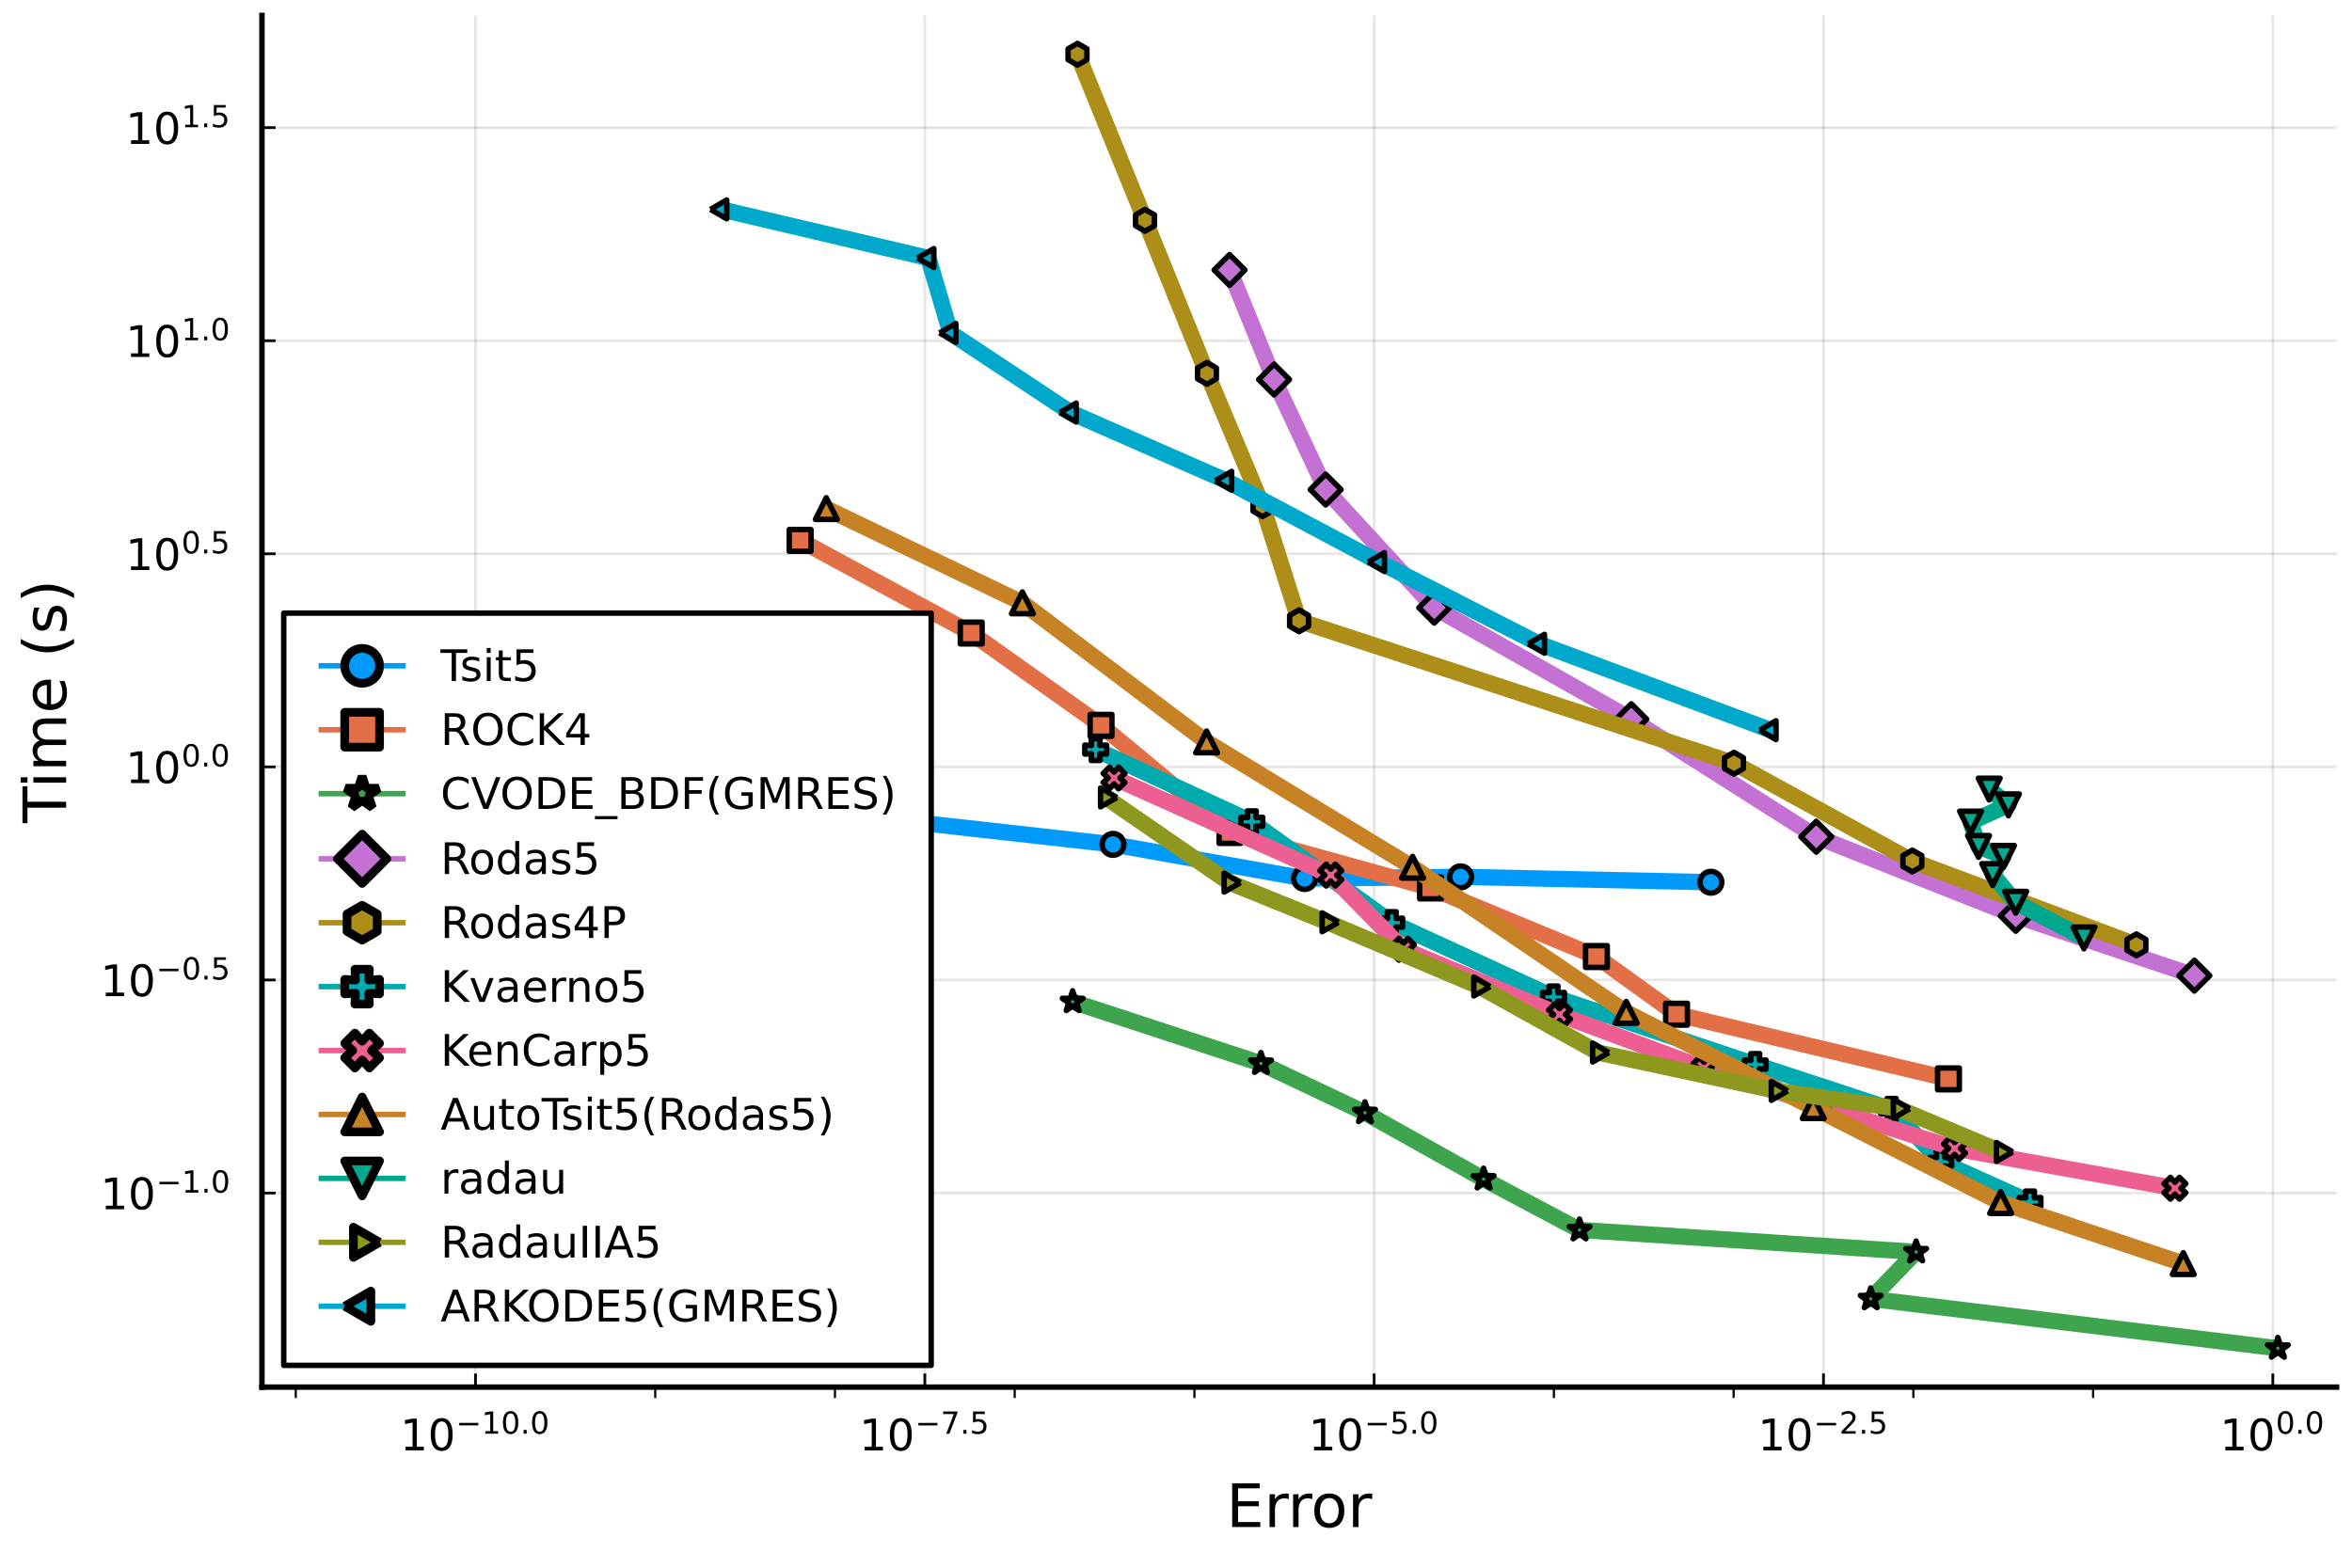 <?xml version="1.0" encoding="utf-8" standalone="no"?>
<!DOCTYPE svg PUBLIC "-//W3C//DTD SVG 1.1//EN"
  "http://www.w3.org/Graphics/SVG/1.1/DTD/svg11.dtd">
<!-- Created with matplotlib (https://matplotlib.org/) -->
<svg height="288pt" version="1.1" viewBox="0 0 432 288" width="432pt" xmlns="http://www.w3.org/2000/svg" xmlns:xlink="http://www.w3.org/1999/xlink">
 <defs>
  <style type="text/css">*{stroke-linecap:butt;stroke-linejoin:round;}</style>
 </defs>
 <g id="figure_1">
  <g id="patch_1">
   <path d="M 0 288 
L 432 288 
L 432 0 
L 0 0 
z
" style="fill:#ffffff;"/>
  </g>
  <g id="axes_1">
   <g id="patch_2">
    <path d="M 48.115 254.829 
L 429.165 254.829 
L 429.165 2.835 
L 48.115 2.835 
z
" style="fill:#ffffff;"/>
   </g>
   <g id="matplotlib.axis_1">
    <g id="xtick_1">
     <g id="line2d_1">
      <path clip-path="url(#p48d49094f4)" d="M 87.336 254.829 
L 87.336 2.835 
" style="fill:none;stroke:#000000;stroke-linecap:square;stroke-opacity:0.1;stroke-width:0.5;"/>
     </g>
     <g id="line2d_2">
      <defs>
       <path d="M 0 0 
L 0 -2.5 
" id="meeebcb2906" style="stroke:#000000;stroke-width:0.5;"/>
      </defs>
      <g>
       <use style="stroke:#000000;stroke-width:0.5;" x="87.336" xlink:href="#meeebcb2906" y="254.829"/>
      </g>
     </g>
     <g id="text_1">
      <!-- $\mathregular{10^{-10.0}}$ -->
      <g transform="translate(73.496 266.508)scale(0.08 -0.08)">
       <defs>
        <path d="M 12.406 8.297 
L 28.516 8.297 
L 28.516 63.922 
L 10.984 60.406 
L 10.984 69.391 
L 28.422 72.906 
L 38.281 72.906 
L 38.281 8.297 
L 54.391 8.297 
L 54.391 0 
L 12.406 0 
z
" id="DejaVuSans-49"/>
        <path d="M 31.781 66.406 
Q 24.172 66.406 20.328 58.906 
Q 16.5 51.422 16.5 36.375 
Q 16.5 21.391 20.328 13.891 
Q 24.172 6.391 31.781 6.391 
Q 39.453 6.391 43.281 13.891 
Q 47.125 21.391 47.125 36.375 
Q 47.125 51.422 43.281 58.906 
Q 39.453 66.406 31.781 66.406 
z
M 31.781 74.219 
Q 44.047 74.219 50.516 64.516 
Q 56.984 54.828 56.984 36.375 
Q 56.984 17.969 50.516 8.266 
Q 44.047 -1.422 31.781 -1.422 
Q 19.531 -1.422 13.062 8.266 
Q 6.594 17.969 6.594 36.375 
Q 6.594 54.828 13.062 64.516 
Q 19.531 74.219 31.781 74.219 
z
" id="DejaVuSans-48"/>
        <path d="M 10.594 35.5 
L 73.188 35.5 
L 73.188 27.203 
L 10.594 27.203 
z
" id="DejaVuSans-8722"/>
        <path d="M 10.688 12.406 
L 21 12.406 
L 21 0 
L 10.688 0 
z
" id="DejaVuSans-46"/>
       </defs>
       <use transform="translate(0 0.766)" xlink:href="#DejaVuSans-49"/>
       <use transform="translate(63.623 0.766)" xlink:href="#DejaVuSans-48"/>
       <use transform="translate(128.203 39.047)scale(0.7)" xlink:href="#DejaVuSans-8722"/>
       <use transform="translate(186.855 39.047)scale(0.7)" xlink:href="#DejaVuSans-49"/>
       <use transform="translate(231.392 39.047)scale(0.7)" xlink:href="#DejaVuSans-48"/>
       <use transform="translate(275.928 39.047)scale(0.7)" xlink:href="#DejaVuSans-46"/>
       <use transform="translate(298.179 39.047)scale(0.7)" xlink:href="#DejaVuSans-48"/>
      </g>
     </g>
    </g>
    <g id="xtick_2">
     <g id="line2d_3">
      <path clip-path="url(#p48d49094f4)" d="M 169.866 254.829 
L 169.866 2.835 
" style="fill:none;stroke:#000000;stroke-linecap:square;stroke-opacity:0.1;stroke-width:0.5;"/>
     </g>
     <g id="line2d_4">
      <g>
       <use style="stroke:#000000;stroke-width:0.5;" x="169.866" xlink:href="#meeebcb2906" y="254.829"/>
      </g>
     </g>
     <g id="text_2">
      <!-- $\mathregular{10^{-7.5}}$ -->
      <g transform="translate(157.826 266.508)scale(0.08 -0.08)">
       <defs>
        <path d="M 8.203 72.906 
L 55.078 72.906 
L 55.078 68.703 
L 28.609 0 
L 18.312 0 
L 43.219 64.594 
L 8.203 64.594 
z
" id="DejaVuSans-55"/>
        <path d="M 10.797 72.906 
L 49.516 72.906 
L 49.516 64.594 
L 19.828 64.594 
L 19.828 46.734 
Q 21.969 47.469 24.109 47.828 
Q 26.266 48.188 28.422 48.188 
Q 40.625 48.188 47.75 41.5 
Q 54.891 34.812 54.891 23.391 
Q 54.891 11.625 47.562 5.094 
Q 40.234 -1.422 26.906 -1.422 
Q 22.312 -1.422 17.547 -0.641 
Q 12.797 0.141 7.719 1.703 
L 7.719 11.625 
Q 12.109 9.234 16.797 8.062 
Q 21.484 6.891 26.703 6.891 
Q 35.156 6.891 40.078 11.328 
Q 45.016 15.766 45.016 23.391 
Q 45.016 31 40.078 35.438 
Q 35.156 39.891 26.703 39.891 
Q 22.75 39.891 18.812 39.016 
Q 14.891 38.141 10.797 36.281 
z
" id="DejaVuSans-53"/>
       </defs>
       <use transform="translate(0 0.684)" xlink:href="#DejaVuSans-49"/>
       <use transform="translate(63.623 0.684)" xlink:href="#DejaVuSans-48"/>
       <use transform="translate(128.203 38.966)scale(0.7)" xlink:href="#DejaVuSans-8722"/>
       <use transform="translate(186.855 38.966)scale(0.7)" xlink:href="#DejaVuSans-55"/>
       <use transform="translate(231.392 38.966)scale(0.7)" xlink:href="#DejaVuSans-46"/>
       <use transform="translate(253.643 38.966)scale(0.7)" xlink:href="#DejaVuSans-53"/>
      </g>
     </g>
    </g>
    <g id="xtick_3">
     <g id="line2d_5">
      <path clip-path="url(#p48d49094f4)" d="M 252.396 254.829 
L 252.396 2.835 
" style="fill:none;stroke:#000000;stroke-linecap:square;stroke-opacity:0.1;stroke-width:0.5;"/>
     </g>
     <g id="line2d_6">
      <g>
       <use style="stroke:#000000;stroke-width:0.5;" x="252.396" xlink:href="#meeebcb2906" y="254.829"/>
      </g>
     </g>
     <g id="text_3">
      <!-- $\mathregular{10^{-5.0}}$ -->
      <g transform="translate(240.356 266.508)scale(0.08 -0.08)">
       <use transform="translate(0 0.766)" xlink:href="#DejaVuSans-49"/>
       <use transform="translate(63.623 0.766)" xlink:href="#DejaVuSans-48"/>
       <use transform="translate(128.203 39.047)scale(0.7)" xlink:href="#DejaVuSans-8722"/>
       <use transform="translate(186.855 39.047)scale(0.7)" xlink:href="#DejaVuSans-53"/>
       <use transform="translate(231.392 39.047)scale(0.7)" xlink:href="#DejaVuSans-46"/>
       <use transform="translate(253.643 39.047)scale(0.7)" xlink:href="#DejaVuSans-48"/>
      </g>
     </g>
    </g>
    <g id="xtick_4">
     <g id="line2d_7">
      <path clip-path="url(#p48d49094f4)" d="M 334.927 254.829 
L 334.927 2.835 
" style="fill:none;stroke:#000000;stroke-linecap:square;stroke-opacity:0.1;stroke-width:0.5;"/>
     </g>
     <g id="line2d_8">
      <g>
       <use style="stroke:#000000;stroke-width:0.5;" x="334.927" xlink:href="#meeebcb2906" y="254.829"/>
      </g>
     </g>
     <g id="text_4">
      <!-- $\mathregular{10^{-2.5}}$ -->
      <g transform="translate(322.887 266.508)scale(0.08 -0.08)">
       <defs>
        <path d="M 19.188 8.297 
L 53.609 8.297 
L 53.609 0 
L 7.328 0 
L 7.328 8.297 
Q 12.938 14.109 22.625 23.891 
Q 32.328 33.688 34.812 36.531 
Q 39.547 41.844 41.422 45.531 
Q 43.312 49.219 43.312 52.781 
Q 43.312 58.594 39.234 62.25 
Q 35.156 65.922 28.609 65.922 
Q 23.969 65.922 18.812 64.312 
Q 13.672 62.703 7.812 59.422 
L 7.812 69.391 
Q 13.766 71.781 18.938 73 
Q 24.125 74.219 28.422 74.219 
Q 39.75 74.219 46.484 68.547 
Q 53.219 62.891 53.219 53.422 
Q 53.219 48.922 51.531 44.891 
Q 49.859 40.875 45.406 35.406 
Q 44.188 33.984 37.641 27.219 
Q 31.109 20.453 19.188 8.297 
z
" id="DejaVuSans-50"/>
       </defs>
       <use transform="translate(0 0.766)" xlink:href="#DejaVuSans-49"/>
       <use transform="translate(63.623 0.766)" xlink:href="#DejaVuSans-48"/>
       <use transform="translate(128.203 39.047)scale(0.7)" xlink:href="#DejaVuSans-8722"/>
       <use transform="translate(186.855 39.047)scale(0.7)" xlink:href="#DejaVuSans-50"/>
       <use transform="translate(231.392 39.047)scale(0.7)" xlink:href="#DejaVuSans-46"/>
       <use transform="translate(253.643 39.047)scale(0.7)" xlink:href="#DejaVuSans-53"/>
      </g>
     </g>
    </g>
    <g id="xtick_5">
     <g id="line2d_9">
      <path clip-path="url(#p48d49094f4)" d="M 417.457 254.829 
L 417.457 2.835 
" style="fill:none;stroke:#000000;stroke-linecap:square;stroke-opacity:0.1;stroke-width:0.5;"/>
     </g>
     <g id="line2d_10">
      <g>
       <use style="stroke:#000000;stroke-width:0.5;" x="417.457" xlink:href="#meeebcb2906" y="254.829"/>
      </g>
     </g>
     <g id="text_5">
      <!-- $\mathregular{10^{0.0}}$ -->
      <g transform="translate(407.737 266.508)scale(0.08 -0.08)">
       <use transform="translate(0 0.766)" xlink:href="#DejaVuSans-49"/>
       <use transform="translate(63.623 0.766)" xlink:href="#DejaVuSans-48"/>
       <use transform="translate(128.203 39.047)scale(0.7)" xlink:href="#DejaVuSans-48"/>
       <use transform="translate(172.739 39.047)scale(0.7)" xlink:href="#DejaVuSans-46"/>
       <use transform="translate(194.99 39.047)scale(0.7)" xlink:href="#DejaVuSans-48"/>
      </g>
     </g>
    </g>
    <g id="xtick_6">
     <g id="line2d_11">
      <defs>
       <path d="M 0 0 
L 0 2 
" id="m5f2f45aa47" style="stroke:#000000;stroke-width:0.4;"/>
      </defs>
      <g>
       <use style="stroke:#000000;stroke-width:0.4;" x="54.324" xlink:href="#m5f2f45aa47" y="254.829"/>
      </g>
     </g>
    </g>
    <g id="xtick_7">
     <g id="line2d_12">
      <g>
       <use style="stroke:#000000;stroke-width:0.4;" x="120.348" xlink:href="#m5f2f45aa47" y="254.829"/>
      </g>
     </g>
    </g>
    <g id="xtick_8">
     <g id="line2d_13">
      <g>
       <use style="stroke:#000000;stroke-width:0.4;" x="153.36" xlink:href="#m5f2f45aa47" y="254.829"/>
      </g>
     </g>
    </g>
    <g id="xtick_9">
     <g id="line2d_14">
      <g>
       <use style="stroke:#000000;stroke-width:0.4;" x="186.372" xlink:href="#m5f2f45aa47" y="254.829"/>
      </g>
     </g>
    </g>
    <g id="xtick_10">
     <g id="line2d_15">
      <g>
       <use style="stroke:#000000;stroke-width:0.4;" x="219.384" xlink:href="#m5f2f45aa47" y="254.829"/>
      </g>
     </g>
    </g>
    <g id="xtick_11">
     <g id="line2d_16">
      <g>
       <use style="stroke:#000000;stroke-width:0.4;" x="285.408" xlink:href="#m5f2f45aa47" y="254.829"/>
      </g>
     </g>
    </g>
    <g id="xtick_12">
     <g id="line2d_17">
      <g>
       <use style="stroke:#000000;stroke-width:0.4;" x="318.42" xlink:href="#m5f2f45aa47" y="254.829"/>
      </g>
     </g>
    </g>
    <g id="xtick_13">
     <g id="line2d_18">
      <g>
       <use style="stroke:#000000;stroke-width:0.4;" x="351.433" xlink:href="#m5f2f45aa47" y="254.829"/>
      </g>
     </g>
    </g>
    <g id="xtick_14">
     <g id="line2d_19">
      <g>
       <use style="stroke:#000000;stroke-width:0.4;" x="384.445" xlink:href="#m5f2f45aa47" y="254.829"/>
      </g>
     </g>
    </g>
    <g id="text_6">
     <!-- Error -->
     <g transform="translate(225.237 280.53)scale(0.11 -0.11)">
      <defs>
       <path d="M 9.812 72.906 
L 55.906 72.906 
L 55.906 64.594 
L 19.672 64.594 
L 19.672 43.016 
L 54.391 43.016 
L 54.391 34.719 
L 19.672 34.719 
L 19.672 8.297 
L 56.781 8.297 
L 56.781 0 
L 9.812 0 
z
" id="DejaVuSans-69"/>
       <path d="M 41.109 46.297 
Q 39.594 47.172 37.812 47.578 
Q 36.031 48 33.891 48 
Q 26.266 48 22.188 43.047 
Q 18.109 38.094 18.109 28.812 
L 18.109 0 
L 9.078 0 
L 9.078 54.688 
L 18.109 54.688 
L 18.109 46.188 
Q 20.953 51.172 25.484 53.578 
Q 30.031 56 36.531 56 
Q 37.453 56 38.578 55.875 
Q 39.703 55.766 41.062 55.516 
z
" id="DejaVuSans-114"/>
       <path d="M 30.609 48.391 
Q 23.391 48.391 19.188 42.75 
Q 14.984 37.109 14.984 27.297 
Q 14.984 17.484 19.156 11.844 
Q 23.344 6.203 30.609 6.203 
Q 37.797 6.203 41.984 11.859 
Q 46.188 17.531 46.188 27.297 
Q 46.188 37.016 41.984 42.703 
Q 37.797 48.391 30.609 48.391 
z
M 30.609 56 
Q 42.328 56 49.016 48.375 
Q 55.719 40.766 55.719 27.297 
Q 55.719 13.875 49.016 6.219 
Q 42.328 -1.422 30.609 -1.422 
Q 18.844 -1.422 12.172 6.219 
Q 5.516 13.875 5.516 27.297 
Q 5.516 40.766 12.172 48.375 
Q 18.844 56 30.609 56 
z
" id="DejaVuSans-111"/>
      </defs>
      <use xlink:href="#DejaVuSans-69"/>
      <use x="63.184" xlink:href="#DejaVuSans-114"/>
      <use x="102.547" xlink:href="#DejaVuSans-114"/>
      <use x="141.41" xlink:href="#DejaVuSans-111"/>
      <use x="202.592" xlink:href="#DejaVuSans-114"/>
     </g>
    </g>
   </g>
   <g id="matplotlib.axis_2">
    <g id="ytick_1">
     <g id="line2d_20">
      <path clip-path="url(#p48d49094f4)" d="M 48.115 219.177 
L 429.165 219.177 
" style="fill:none;stroke:#000000;stroke-linecap:square;stroke-opacity:0.1;stroke-width:0.5;"/>
     </g>
     <g id="line2d_21">
      <defs>
       <path d="M 0 0 
L 2.5 0 
" id="m33a664e57d" style="stroke:#000000;stroke-width:0.5;"/>
      </defs>
      <g>
       <use style="stroke:#000000;stroke-width:0.5;" x="48.115" xlink:href="#m33a664e57d" y="219.177"/>
      </g>
     </g>
     <g id="text_7">
      <!-- $\mathregular{10^{-1.0}}$ -->
      <g transform="translate(18.435 222.217)scale(0.08 -0.08)">
       <use transform="translate(0 0.766)" xlink:href="#DejaVuSans-49"/>
       <use transform="translate(63.623 0.766)" xlink:href="#DejaVuSans-48"/>
       <use transform="translate(128.203 39.047)scale(0.7)" xlink:href="#DejaVuSans-8722"/>
       <use transform="translate(186.855 39.047)scale(0.7)" xlink:href="#DejaVuSans-49"/>
       <use transform="translate(231.392 39.047)scale(0.7)" xlink:href="#DejaVuSans-46"/>
       <use transform="translate(253.643 39.047)scale(0.7)" xlink:href="#DejaVuSans-48"/>
      </g>
     </g>
    </g>
    <g id="ytick_2">
     <g id="line2d_22">
      <path clip-path="url(#p48d49094f4)" d="M 48.115 180.032 
L 429.165 180.032 
" style="fill:none;stroke:#000000;stroke-linecap:square;stroke-opacity:0.1;stroke-width:0.5;"/>
     </g>
     <g id="line2d_23">
      <g>
       <use style="stroke:#000000;stroke-width:0.5;" x="48.115" xlink:href="#m33a664e57d" y="180.032"/>
      </g>
     </g>
     <g id="text_8">
      <!-- $\mathregular{10^{-0.5}}$ -->
      <g transform="translate(18.435 183.072)scale(0.08 -0.08)">
       <use transform="translate(0 0.766)" xlink:href="#DejaVuSans-49"/>
       <use transform="translate(63.623 0.766)" xlink:href="#DejaVuSans-48"/>
       <use transform="translate(128.203 39.047)scale(0.7)" xlink:href="#DejaVuSans-8722"/>
       <use transform="translate(186.855 39.047)scale(0.7)" xlink:href="#DejaVuSans-48"/>
       <use transform="translate(231.392 39.047)scale(0.7)" xlink:href="#DejaVuSans-46"/>
       <use transform="translate(253.643 39.047)scale(0.7)" xlink:href="#DejaVuSans-53"/>
      </g>
     </g>
    </g>
    <g id="ytick_3">
     <g id="line2d_24">
      <path clip-path="url(#p48d49094f4)" d="M 48.115 140.887 
L 429.165 140.887 
" style="fill:none;stroke:#000000;stroke-linecap:square;stroke-opacity:0.1;stroke-width:0.5;"/>
     </g>
     <g id="line2d_25">
      <g>
       <use style="stroke:#000000;stroke-width:0.5;" x="48.115" xlink:href="#m33a664e57d" y="140.887"/>
      </g>
     </g>
     <g id="text_9">
      <!-- $\mathregular{10^{0.0}}$ -->
      <g transform="translate(23.075 143.927)scale(0.08 -0.08)">
       <use transform="translate(0 0.766)" xlink:href="#DejaVuSans-49"/>
       <use transform="translate(63.623 0.766)" xlink:href="#DejaVuSans-48"/>
       <use transform="translate(128.203 39.047)scale(0.7)" xlink:href="#DejaVuSans-48"/>
       <use transform="translate(172.739 39.047)scale(0.7)" xlink:href="#DejaVuSans-46"/>
       <use transform="translate(194.99 39.047)scale(0.7)" xlink:href="#DejaVuSans-48"/>
      </g>
     </g>
    </g>
    <g id="ytick_4">
     <g id="line2d_26">
      <path clip-path="url(#p48d49094f4)" d="M 48.115 101.742 
L 429.165 101.742 
" style="fill:none;stroke:#000000;stroke-linecap:square;stroke-opacity:0.1;stroke-width:0.5;"/>
     </g>
     <g id="line2d_27">
      <g>
       <use style="stroke:#000000;stroke-width:0.5;" x="48.115" xlink:href="#m33a664e57d" y="101.742"/>
      </g>
     </g>
     <g id="text_10">
      <!-- $\mathregular{10^{0.5}}$ -->
      <g transform="translate(23.075 104.782)scale(0.08 -0.08)">
       <use transform="translate(0 0.766)" xlink:href="#DejaVuSans-49"/>
       <use transform="translate(63.623 0.766)" xlink:href="#DejaVuSans-48"/>
       <use transform="translate(128.203 39.047)scale(0.7)" xlink:href="#DejaVuSans-48"/>
       <use transform="translate(172.739 39.047)scale(0.7)" xlink:href="#DejaVuSans-46"/>
       <use transform="translate(194.99 39.047)scale(0.7)" xlink:href="#DejaVuSans-53"/>
      </g>
     </g>
    </g>
    <g id="ytick_5">
     <g id="line2d_28">
      <path clip-path="url(#p48d49094f4)" d="M 48.115 62.597 
L 429.165 62.597 
" style="fill:none;stroke:#000000;stroke-linecap:square;stroke-opacity:0.1;stroke-width:0.5;"/>
     </g>
     <g id="line2d_29">
      <g>
       <use style="stroke:#000000;stroke-width:0.5;" x="48.115" xlink:href="#m33a664e57d" y="62.597"/>
      </g>
     </g>
     <g id="text_11">
      <!-- $\mathregular{10^{1.0}}$ -->
      <g transform="translate(23.075 65.637)scale(0.08 -0.08)">
       <use transform="translate(0 0.766)" xlink:href="#DejaVuSans-49"/>
       <use transform="translate(63.623 0.766)" xlink:href="#DejaVuSans-48"/>
       <use transform="translate(128.203 39.047)scale(0.7)" xlink:href="#DejaVuSans-49"/>
       <use transform="translate(172.739 39.047)scale(0.7)" xlink:href="#DejaVuSans-46"/>
       <use transform="translate(194.99 39.047)scale(0.7)" xlink:href="#DejaVuSans-48"/>
      </g>
     </g>
    </g>
    <g id="ytick_6">
     <g id="line2d_30">
      <path clip-path="url(#p48d49094f4)" d="M 48.115 23.452 
L 429.165 23.452 
" style="fill:none;stroke:#000000;stroke-linecap:square;stroke-opacity:0.1;stroke-width:0.5;"/>
     </g>
     <g id="line2d_31">
      <g>
       <use style="stroke:#000000;stroke-width:0.5;" x="48.115" xlink:href="#m33a664e57d" y="23.452"/>
      </g>
     </g>
     <g id="text_12">
      <!-- $\mathregular{10^{1.5}}$ -->
      <g transform="translate(23.075 26.492)scale(0.08 -0.08)">
       <use transform="translate(0 0.684)" xlink:href="#DejaVuSans-49"/>
       <use transform="translate(63.623 0.684)" xlink:href="#DejaVuSans-48"/>
       <use transform="translate(128.203 38.966)scale(0.7)" xlink:href="#DejaVuSans-49"/>
       <use transform="translate(172.739 38.966)scale(0.7)" xlink:href="#DejaVuSans-46"/>
       <use transform="translate(194.99 38.966)scale(0.7)" xlink:href="#DejaVuSans-53"/>
      </g>
     </g>
    </g>
    <g id="text_13">
     <!-- Time (s) -->
     <g transform="translate(12.148 151.194)rotate(-90)scale(0.11 -0.11)">
      <defs>
       <path d="M -0.297 72.906 
L 61.375 72.906 
L 61.375 64.594 
L 35.5 64.594 
L 35.5 0 
L 25.594 0 
L 25.594 64.594 
L -0.297 64.594 
z
" id="DejaVuSans-84"/>
       <path d="M 9.422 54.688 
L 18.406 54.688 
L 18.406 0 
L 9.422 0 
z
M 9.422 75.984 
L 18.406 75.984 
L 18.406 64.594 
L 9.422 64.594 
z
" id="DejaVuSans-105"/>
       <path d="M 52 44.188 
Q 55.375 50.25 60.062 53.125 
Q 64.75 56 71.094 56 
Q 79.641 56 84.281 50.016 
Q 88.922 44.047 88.922 33.016 
L 88.922 0 
L 79.891 0 
L 79.891 32.719 
Q 79.891 40.578 77.094 44.375 
Q 74.312 48.188 68.609 48.188 
Q 61.625 48.188 57.562 43.547 
Q 53.516 38.922 53.516 30.906 
L 53.516 0 
L 44.484 0 
L 44.484 32.719 
Q 44.484 40.625 41.703 44.406 
Q 38.922 48.188 33.109 48.188 
Q 26.219 48.188 22.156 43.531 
Q 18.109 38.875 18.109 30.906 
L 18.109 0 
L 9.078 0 
L 9.078 54.688 
L 18.109 54.688 
L 18.109 46.188 
Q 21.188 51.219 25.484 53.609 
Q 29.781 56 35.688 56 
Q 41.656 56 45.828 52.969 
Q 50 49.953 52 44.188 
z
" id="DejaVuSans-109"/>
       <path d="M 56.203 29.594 
L 56.203 25.203 
L 14.891 25.203 
Q 15.484 15.922 20.484 11.062 
Q 25.484 6.203 34.422 6.203 
Q 39.594 6.203 44.453 7.469 
Q 49.312 8.734 54.109 11.281 
L 54.109 2.781 
Q 49.266 0.734 44.188 -0.344 
Q 39.109 -1.422 33.891 -1.422 
Q 20.797 -1.422 13.156 6.188 
Q 5.516 13.812 5.516 26.812 
Q 5.516 40.234 12.766 48.109 
Q 20.016 56 32.328 56 
Q 43.359 56 49.781 48.891 
Q 56.203 41.797 56.203 29.594 
z
M 47.219 32.234 
Q 47.125 39.594 43.094 43.984 
Q 39.062 48.391 32.422 48.391 
Q 24.906 48.391 20.391 44.141 
Q 15.875 39.891 15.188 32.172 
z
" id="DejaVuSans-101"/>
       <path id="DejaVuSans-32"/>
       <path d="M 31 75.875 
Q 24.469 64.656 21.281 53.656 
Q 18.109 42.672 18.109 31.391 
Q 18.109 20.125 21.312 9.062 
Q 24.516 -2 31 -13.188 
L 23.188 -13.188 
Q 15.875 -1.703 12.234 9.375 
Q 8.594 20.453 8.594 31.391 
Q 8.594 42.281 12.203 53.312 
Q 15.828 64.359 23.188 75.875 
z
" id="DejaVuSans-40"/>
       <path d="M 44.281 53.078 
L 44.281 44.578 
Q 40.484 46.531 36.375 47.5 
Q 32.281 48.484 27.875 48.484 
Q 21.188 48.484 17.844 46.438 
Q 14.5 44.391 14.5 40.281 
Q 14.5 37.156 16.891 35.375 
Q 19.281 33.594 26.516 31.984 
L 29.594 31.297 
Q 39.156 29.25 43.188 25.516 
Q 47.219 21.781 47.219 15.094 
Q 47.219 7.469 41.188 3.016 
Q 35.156 -1.422 24.609 -1.422 
Q 20.219 -1.422 15.453 -0.562 
Q 10.688 0.297 5.422 2 
L 5.422 11.281 
Q 10.406 8.688 15.234 7.391 
Q 20.062 6.109 24.812 6.109 
Q 31.156 6.109 34.562 8.281 
Q 37.984 10.453 37.984 14.406 
Q 37.984 18.062 35.516 20.016 
Q 33.062 21.969 24.703 23.781 
L 21.578 24.516 
Q 13.234 26.266 9.516 29.906 
Q 5.812 33.547 5.812 39.891 
Q 5.812 47.609 11.281 51.797 
Q 16.75 56 26.812 56 
Q 31.781 56 36.172 55.266 
Q 40.578 54.547 44.281 53.078 
z
" id="DejaVuSans-115"/>
       <path d="M 8.016 75.875 
L 15.828 75.875 
Q 23.141 64.359 26.781 53.312 
Q 30.422 42.281 30.422 31.391 
Q 30.422 20.453 26.781 9.375 
Q 23.141 -1.703 15.828 -13.188 
L 8.016 -13.188 
Q 14.5 -2 17.703 9.062 
Q 20.906 20.125 20.906 31.391 
Q 20.906 42.672 17.703 53.656 
Q 14.5 64.656 8.016 75.875 
z
" id="DejaVuSans-41"/>
      </defs>
      <use xlink:href="#DejaVuSans-84"/>
      <use x="57.959" xlink:href="#DejaVuSans-105"/>
      <use x="85.742" xlink:href="#DejaVuSans-109"/>
      <use x="183.154" xlink:href="#DejaVuSans-101"/>
      <use x="244.678" xlink:href="#DejaVuSans-32"/>
      <use x="276.465" xlink:href="#DejaVuSans-40"/>
      <use x="315.479" xlink:href="#DejaVuSans-115"/>
      <use x="367.578" xlink:href="#DejaVuSans-41"/>
     </g>
    </g>
   </g>
   <g id="line2d_32">
    <path clip-path="url(#p48d49094f4)" d="M 314.251 162.075 
L 268.27 161.087 
L 239.616 161.394 
L 204.428 155.12 
L 168.387 151.09 
L 130.555 144.845 
L 94.515 134.985 
L 58.9 122.942 
" style="fill:none;stroke:#009afa;stroke-width:3;"/>
   </g>
   <g id="PathCollection_1">
    <defs>
     <path d="M 0 2 
C 0.53 2 1.039 1.789 1.414 1.414 
C 1.789 1.039 2 0.53 2 0 
C 2 -0.53 1.789 -1.039 1.414 -1.414 
C 1.039 -1.789 0.53 -2 0 -2 
C -0.53 -2 -1.039 -1.789 -1.414 -1.414 
C -1.789 -1.039 -2 -0.53 -2 0 
C -2 0.53 -1.789 1.039 -1.414 1.414 
C -1.039 1.789 -0.53 2 0 2 
z
" id="mc7ff4bf247" style="stroke:#000000;"/>
    </defs>
    <g clip-path="url(#p48d49094f4)">
     <use style="fill:#009afa;stroke:#000000;" x="314.251" xlink:href="#mc7ff4bf247" y="162.075"/>
     <use style="fill:#009afa;stroke:#000000;" x="268.27" xlink:href="#mc7ff4bf247" y="161.087"/>
     <use style="fill:#009afa;stroke:#000000;" x="239.616" xlink:href="#mc7ff4bf247" y="161.394"/>
     <use style="fill:#009afa;stroke:#000000;" x="204.428" xlink:href="#mc7ff4bf247" y="155.12"/>
     <use style="fill:#009afa;stroke:#000000;" x="168.387" xlink:href="#mc7ff4bf247" y="151.09"/>
     <use style="fill:#009afa;stroke:#000000;" x="130.555" xlink:href="#mc7ff4bf247" y="144.845"/>
     <use style="fill:#009afa;stroke:#000000;" x="94.515" xlink:href="#mc7ff4bf247" y="134.985"/>
     <use style="fill:#009afa;stroke:#000000;" x="58.9" xlink:href="#mc7ff4bf247" y="122.942"/>
    </g>
   </g>
   <g id="line2d_33">
    <path clip-path="url(#p48d49094f4)" d="M 357.879 198.199 
L 307.934 186.322 
L 293.217 175.727 
L 262.756 163.124 
L 225.909 152.935 
L 202.227 133.252 
L 178.383 116.291 
L 146.963 99.279 
" style="fill:none;stroke:#e36f47;stroke-width:3;"/>
   </g>
   <g id="PathCollection_2">
    <defs>
     <path d="M -2 2 
L 2 2 
L 2 -2 
L -2 -2 
z
" id="m831cc8f2b9" style="stroke:#000000;"/>
    </defs>
    <g clip-path="url(#p48d49094f4)">
     <use style="fill:#e36f47;stroke:#000000;" x="357.879" xlink:href="#m831cc8f2b9" y="198.199"/>
     <use style="fill:#e36f47;stroke:#000000;" x="307.934" xlink:href="#m831cc8f2b9" y="186.322"/>
     <use style="fill:#e36f47;stroke:#000000;" x="293.217" xlink:href="#m831cc8f2b9" y="175.727"/>
     <use style="fill:#e36f47;stroke:#000000;" x="262.756" xlink:href="#m831cc8f2b9" y="163.124"/>
     <use style="fill:#e36f47;stroke:#000000;" x="225.909" xlink:href="#m831cc8f2b9" y="152.935"/>
     <use style="fill:#e36f47;stroke:#000000;" x="202.227" xlink:href="#m831cc8f2b9" y="133.252"/>
     <use style="fill:#e36f47;stroke:#000000;" x="178.383" xlink:href="#m831cc8f2b9" y="116.291"/>
     <use style="fill:#e36f47;stroke:#000000;" x="146.963" xlink:href="#m831cc8f2b9" y="99.279"/>
    </g>
   </g>
   <g id="patch_3">
    <path d="M 48.115 254.829 
L 48.115 2.835 
" style="fill:none;stroke:#000000;stroke-linecap:square;stroke-linejoin:miter;"/>
   </g>
   <g id="patch_4">
    <path d="M 48.115 254.829 
L 429.165 254.829 
" style="fill:none;stroke:#000000;stroke-linecap:square;stroke-linejoin:miter;"/>
   </g>
   <g id="line2d_34">
    <path clip-path="url(#p48d49094f4)" d="M 418.381 247.697 
L 343.599 238.606 
L 351.939 229.993 
L 290.118 225.955 
L 272.498 216.609 
L 250.713 204.417 
L 231.607 195.37 
L 197.022 184.025 
" style="fill:none;stroke:#3ea44e;stroke-width:3;"/>
   </g>
   <g id="PathCollection_3">
    <defs>
     <path d="M 0 -2 
L -0.449 -0.618 
L -1.902 -0.618 
L -0.727 0.236 
L -1.176 1.618 
L -0 0.764 
L 1.176 1.618 
L 0.727 0.236 
L 1.902 -0.618 
L 0.449 -0.618 
z
" id="md5ca799012" style="stroke:#000000;"/>
    </defs>
    <g clip-path="url(#p48d49094f4)">
     <use style="fill:#3ea44e;stroke:#000000;" x="418.381" xlink:href="#md5ca799012" y="247.697"/>
     <use style="fill:#3ea44e;stroke:#000000;" x="343.599" xlink:href="#md5ca799012" y="238.606"/>
     <use style="fill:#3ea44e;stroke:#000000;" x="351.939" xlink:href="#md5ca799012" y="229.993"/>
     <use style="fill:#3ea44e;stroke:#000000;" x="290.118" xlink:href="#md5ca799012" y="225.955"/>
     <use style="fill:#3ea44e;stroke:#000000;" x="272.498" xlink:href="#md5ca799012" y="216.609"/>
     <use style="fill:#3ea44e;stroke:#000000;" x="250.713" xlink:href="#md5ca799012" y="204.417"/>
     <use style="fill:#3ea44e;stroke:#000000;" x="231.607" xlink:href="#md5ca799012" y="195.37"/>
     <use style="fill:#3ea44e;stroke:#000000;" x="197.022" xlink:href="#md5ca799012" y="184.025"/>
    </g>
   </g>
   <g id="line2d_35">
    <path clip-path="url(#p48d49094f4)" d="M 403.046 179.234 
L 370.247 168.244 
L 333.602 153.718 
L 299.621 132.124 
L 263.433 111.639 
L 243.489 89.938 
L 234.014 69.722 
L 225.834 49.599 
" style="fill:none;stroke:#c371d2;stroke-width:3;"/>
   </g>
   <g id="PathCollection_4">
    <defs>
     <path d="M -0 2.828 
L 2.828 0 
L 0 -2.828 
L -2.828 -0 
z
" id="ma1b48fcba9" style="stroke:#000000;"/>
    </defs>
    <g clip-path="url(#p48d49094f4)">
     <use style="fill:#c371d2;stroke:#000000;" x="403.046" xlink:href="#ma1b48fcba9" y="179.234"/>
     <use style="fill:#c371d2;stroke:#000000;" x="370.247" xlink:href="#ma1b48fcba9" y="168.244"/>
     <use style="fill:#c371d2;stroke:#000000;" x="333.602" xlink:href="#ma1b48fcba9" y="153.718"/>
     <use style="fill:#c371d2;stroke:#000000;" x="299.621" xlink:href="#ma1b48fcba9" y="132.124"/>
     <use style="fill:#c371d2;stroke:#000000;" x="263.433" xlink:href="#ma1b48fcba9" y="111.639"/>
     <use style="fill:#c371d2;stroke:#000000;" x="243.489" xlink:href="#ma1b48fcba9" y="89.938"/>
     <use style="fill:#c371d2;stroke:#000000;" x="234.014" xlink:href="#ma1b48fcba9" y="69.722"/>
     <use style="fill:#c371d2;stroke:#000000;" x="225.834" xlink:href="#ma1b48fcba9" y="49.599"/>
    </g>
   </g>
   <g id="line2d_36">
    <path clip-path="url(#p48d49094f4)" d="M 392.402 173.577 
L 351.243 158.174 
L 318.483 140.206 
L 238.604 114.047 
L 231.883 92.902 
L 221.682 68.588 
L 210.305 40.472 
L 197.907 9.967 
" style="fill:none;stroke:#ac8e18;stroke-width:3;"/>
   </g>
   <g id="PathCollection_5">
    <defs>
     <path d="M 0 -2 
L -1.732 -1 
L -1.732 1 
L -0 2 
L 1.732 1 
L 1.732 -1 
z
" id="m88a2f6bf3a" style="stroke:#000000;"/>
    </defs>
    <g clip-path="url(#p48d49094f4)">
     <use style="fill:#ac8e18;stroke:#000000;" x="392.402" xlink:href="#m88a2f6bf3a" y="173.577"/>
     <use style="fill:#ac8e18;stroke:#000000;" x="351.243" xlink:href="#m88a2f6bf3a" y="158.174"/>
     <use style="fill:#ac8e18;stroke:#000000;" x="318.483" xlink:href="#m88a2f6bf3a" y="140.206"/>
     <use style="fill:#ac8e18;stroke:#000000;" x="238.604" xlink:href="#m88a2f6bf3a" y="114.047"/>
     <use style="fill:#ac8e18;stroke:#000000;" x="231.883" xlink:href="#m88a2f6bf3a" y="92.902"/>
     <use style="fill:#ac8e18;stroke:#000000;" x="221.682" xlink:href="#m88a2f6bf3a" y="68.588"/>
     <use style="fill:#ac8e18;stroke:#000000;" x="210.305" xlink:href="#m88a2f6bf3a" y="40.472"/>
     <use style="fill:#ac8e18;stroke:#000000;" x="197.907" xlink:href="#m88a2f6bf3a" y="9.967"/>
    </g>
   </g>
   <g id="line2d_37">
    <path clip-path="url(#p48d49094f4)" d="M 372.856 220.819 
L 356.455 213.426 
L 347.434 203.8 
L 322.379 195.567 
L 285.34 183.147 
L 255.627 169.498 
L 229.925 150.972 
L 201.246 137.708 
" style="fill:none;stroke:#00aaae;stroke-width:3;"/>
   </g>
   <g id="PathCollection_6">
    <defs>
     <path d="M 0.828 2 
L 0.765 0.765 
L 2 0.828 
L 2 -0.828 
L 0.765 -0.765 
L 0.828 -2 
L -0.828 -2 
L -0.765 -0.765 
L -2 -0.828 
L -2 0.828 
L -0.765 0.765 
L -0.828 2 
L 0.828 2 
L 0.765 0.765 
L 0.828 2 
" id="m047910ac31" style="stroke:#000000;"/>
    </defs>
    <g clip-path="url(#p48d49094f4)">
     <use style="fill:#00aaae;stroke:#000000;" x="372.856" xlink:href="#m047910ac31" y="220.819"/>
     <use style="fill:#00aaae;stroke:#000000;" x="356.455" xlink:href="#m047910ac31" y="213.426"/>
     <use style="fill:#00aaae;stroke:#000000;" x="347.434" xlink:href="#m047910ac31" y="203.8"/>
     <use style="fill:#00aaae;stroke:#000000;" x="322.379" xlink:href="#m047910ac31" y="195.567"/>
     <use style="fill:#00aaae;stroke:#000000;" x="285.34" xlink:href="#m047910ac31" y="183.147"/>
     <use style="fill:#00aaae;stroke:#000000;" x="255.627" xlink:href="#m047910ac31" y="169.498"/>
     <use style="fill:#00aaae;stroke:#000000;" x="229.925" xlink:href="#m047910ac31" y="150.972"/>
     <use style="fill:#00aaae;stroke:#000000;" x="201.246" xlink:href="#m047910ac31" y="137.708"/>
    </g>
   </g>
   <g id="line2d_38">
    <path clip-path="url(#p48d49094f4)" d="M 399.475 218.288 
L 359.005 210.983 
L 334.071 203.004 
L 312.983 196.248 
L 286.443 186.381 
L 257.775 174.388 
L 244.422 160.768 
L 204.618 142.918 
" style="fill:none;stroke:#ed5e93;stroke-width:3;"/>
   </g>
   <g id="PathCollection_7">
    <defs>
     <path d="M -0.828 2 
L 0 1.082 
L 0.828 2 
L 2 0.828 
L 1.082 0 
L 2 -0.828 
L 0.828 -2 
L 0 -1.082 
L -0.828 -2 
L -2 -0.828 
L -1.082 -0 
L -2 0.828 
L -0.828 2 
L -0 1.082 
L -0.828 2 
" id="me40c06394d" style="stroke:#000000;"/>
    </defs>
    <g clip-path="url(#p48d49094f4)">
     <use style="fill:#ed5e93;stroke:#000000;" x="399.475" xlink:href="#me40c06394d" y="218.288"/>
     <use style="fill:#ed5e93;stroke:#000000;" x="359.005" xlink:href="#me40c06394d" y="210.983"/>
     <use style="fill:#ed5e93;stroke:#000000;" x="334.071" xlink:href="#me40c06394d" y="203.004"/>
     <use style="fill:#ed5e93;stroke:#000000;" x="312.983" xlink:href="#me40c06394d" y="196.248"/>
     <use style="fill:#ed5e93;stroke:#000000;" x="286.443" xlink:href="#me40c06394d" y="186.381"/>
     <use style="fill:#ed5e93;stroke:#000000;" x="257.775" xlink:href="#me40c06394d" y="174.388"/>
     <use style="fill:#ed5e93;stroke:#000000;" x="244.422" xlink:href="#me40c06394d" y="160.768"/>
     <use style="fill:#ed5e93;stroke:#000000;" x="204.618" xlink:href="#me40c06394d" y="142.918"/>
    </g>
   </g>
   <g id="line2d_39">
    <path clip-path="url(#p48d49094f4)" d="M 401.009 232.132 
L 367.464 220.916 
L 333.041 203.478 
L 298.695 185.975 
L 259.454 159.32 
L 221.624 136.295 
L 187.785 110.745 
L 151.771 93.43 
" style="fill:none;stroke:#c68225;stroke-width:3;"/>
   </g>
   <g id="PathCollection_8">
    <defs>
     <path d="M 0 -2 
L -2 2 
L 2 2 
z
" id="mbb84df2546" style="stroke:#000000;"/>
    </defs>
    <g clip-path="url(#p48d49094f4)">
     <use style="fill:#c68225;stroke:#000000;" x="401.009" xlink:href="#mbb84df2546" y="232.132"/>
     <use style="fill:#c68225;stroke:#000000;" x="367.464" xlink:href="#mbb84df2546" y="220.916"/>
     <use style="fill:#c68225;stroke:#000000;" x="333.041" xlink:href="#mbb84df2546" y="203.478"/>
     <use style="fill:#c68225;stroke:#000000;" x="298.695" xlink:href="#mbb84df2546" y="185.975"/>
     <use style="fill:#c68225;stroke:#000000;" x="259.454" xlink:href="#mbb84df2546" y="159.32"/>
     <use style="fill:#c68225;stroke:#000000;" x="221.624" xlink:href="#mbb84df2546" y="136.295"/>
     <use style="fill:#c68225;stroke:#000000;" x="187.785" xlink:href="#mbb84df2546" y="110.745"/>
     <use style="fill:#c68225;stroke:#000000;" x="151.771" xlink:href="#mbb84df2546" y="93.43"/>
    </g>
   </g>
   <g id="line2d_40">
    <path clip-path="url(#p48d49094f4)" d="M 382.769 172.306 
L 370.227 165.766 
L 366.001 160.671 
L 367.988 157.329 
L 363.405 155.502 
L 361.941 151.025 
L 368.891 147.859 
L 365.36 144.966 
" style="fill:none;stroke:#00a98d;stroke-width:3;"/>
   </g>
   <g id="PathCollection_9">
    <defs>
     <path d="M -0 2 
L 2 -2 
L -2 -2 
z
" id="m531b57a863" style="stroke:#000000;"/>
    </defs>
    <g clip-path="url(#p48d49094f4)">
     <use style="fill:#00a98d;stroke:#000000;" x="382.769" xlink:href="#m531b57a863" y="172.306"/>
     <use style="fill:#00a98d;stroke:#000000;" x="370.227" xlink:href="#m531b57a863" y="165.766"/>
     <use style="fill:#00a98d;stroke:#000000;" x="366.001" xlink:href="#m531b57a863" y="160.671"/>
     <use style="fill:#00a98d;stroke:#000000;" x="367.988" xlink:href="#m531b57a863" y="157.329"/>
     <use style="fill:#00a98d;stroke:#000000;" x="363.405" xlink:href="#m531b57a863" y="155.502"/>
     <use style="fill:#00a98d;stroke:#000000;" x="361.941" xlink:href="#m531b57a863" y="151.025"/>
     <use style="fill:#00a98d;stroke:#000000;" x="368.891" xlink:href="#m531b57a863" y="147.859"/>
     <use style="fill:#00a98d;stroke:#000000;" x="365.36" xlink:href="#m531b57a863" y="144.966"/>
    </g>
   </g>
   <g id="line2d_41">
    <path clip-path="url(#p48d49094f4)" d="M 367.694 211.622 
L 348.758 203.683 
L 326.338 200.41 
L 293.521 193.361 
L 271.703 181.232 
L 243.843 169.435 
L 225.842 162.148 
L 203.14 146.497 
" style="fill:none;stroke:#8e971e;stroke-width:3;"/>
   </g>
   <g id="PathCollection_10">
    <defs>
     <path d="M 2 0 
L -1 -1.732 
L -1 1.732 
L 2 0 
L 2 0 
" id="m10f54ed22f" style="stroke:#000000;"/>
    </defs>
    <g clip-path="url(#p48d49094f4)">
     <use style="fill:#8e971e;stroke:#000000;" x="367.694" xlink:href="#m10f54ed22f" y="211.622"/>
     <use style="fill:#8e971e;stroke:#000000;" x="348.758" xlink:href="#m10f54ed22f" y="203.683"/>
     <use style="fill:#8e971e;stroke:#000000;" x="326.338" xlink:href="#m10f54ed22f" y="200.41"/>
     <use style="fill:#8e971e;stroke:#000000;" x="293.521" xlink:href="#m10f54ed22f" y="193.361"/>
     <use style="fill:#8e971e;stroke:#000000;" x="271.703" xlink:href="#m10f54ed22f" y="181.232"/>
     <use style="fill:#8e971e;stroke:#000000;" x="243.843" xlink:href="#m10f54ed22f" y="169.435"/>
     <use style="fill:#8e971e;stroke:#000000;" x="225.842" xlink:href="#m10f54ed22f" y="162.148"/>
     <use style="fill:#8e971e;stroke:#000000;" x="203.14" xlink:href="#m10f54ed22f" y="146.497"/>
    </g>
   </g>
   <g id="line2d_42">
    <path clip-path="url(#p48d49094f4)" d="M 325.209 134.137 
L 282.681 118.268 
L 253.286 103.256 
L 225.219 88.329 
L 196.664 75.788 
L 174.567 61.157 
L 170.522 47.404 
L 132.484 38.467 
" style="fill:none;stroke:#00a9cc;stroke-width:3;"/>
   </g>
   <g id="PathCollection_11">
    <defs>
     <path d="M -2 -0 
L 1 1.732 
L 1 -1.732 
L -2 -0 
L -2 -0 
" id="m4fa49dc3e8" style="stroke:#000000;"/>
    </defs>
    <g clip-path="url(#p48d49094f4)">
     <use style="fill:#00a9cc;stroke:#000000;" x="325.209" xlink:href="#m4fa49dc3e8" y="134.137"/>
     <use style="fill:#00a9cc;stroke:#000000;" x="282.681" xlink:href="#m4fa49dc3e8" y="118.268"/>
     <use style="fill:#00a9cc;stroke:#000000;" x="253.286" xlink:href="#m4fa49dc3e8" y="103.256"/>
     <use style="fill:#00a9cc;stroke:#000000;" x="225.219" xlink:href="#m4fa49dc3e8" y="88.329"/>
     <use style="fill:#00a9cc;stroke:#000000;" x="196.664" xlink:href="#m4fa49dc3e8" y="75.788"/>
     <use style="fill:#00a9cc;stroke:#000000;" x="174.567" xlink:href="#m4fa49dc3e8" y="61.157"/>
     <use style="fill:#00a9cc;stroke:#000000;" x="170.522" xlink:href="#m4fa49dc3e8" y="47.404"/>
     <use style="fill:#00a9cc;stroke:#000000;" x="132.484" xlink:href="#m4fa49dc3e8" y="38.467"/>
    </g>
   </g>
   <g id="legend_1">
    <g id="patch_5">
     <path d="M 52.115 250.829 
L 171.033 250.829 
L 171.033 112.639 
L 52.115 112.639 
z
" style="fill:#ffffff;stroke:#000000;stroke-linejoin:miter;"/>
    </g>
    <g id="line2d_43">
     <path d="M 58.515 122.318 
L 74.515 122.318 
" style="fill:none;stroke:#009afa;stroke-linejoin:miter;"/>
    </g>
    <g id="line2d_44">
     <defs>
      <path d="M 0 3.2 
C 0.849 3.2 1.663 2.863 2.263 2.263 
C 2.863 1.663 3.2 0.849 3.2 0 
C 3.2 -0.849 2.863 -1.663 2.263 -2.263 
C 1.663 -2.863 0.849 -3.2 0 -3.2 
C -0.849 -3.2 -1.663 -2.863 -2.263 -2.263 
C -2.863 -1.663 -3.2 -0.849 -3.2 0 
C -3.2 0.849 -2.863 1.663 -2.263 2.263 
C -1.663 2.863 -0.849 3.2 0 3.2 
z
" id="me204234859" style="stroke:#000000;stroke-width:1.6;"/>
     </defs>
     <g>
      <use style="fill:#009afa;stroke:#000000;stroke-width:1.6;" x="66.515" xlink:href="#me204234859" y="122.318"/>
     </g>
    </g>
    <g id="text_14">
     <!-- Tsit5 -->
     <g transform="translate(80.915 125.118)scale(0.08 -0.08)">
      <defs>
       <path d="M 18.312 70.219 
L 18.312 54.688 
L 36.812 54.688 
L 36.812 47.703 
L 18.312 47.703 
L 18.312 18.016 
Q 18.312 11.328 20.141 9.422 
Q 21.969 7.516 27.594 7.516 
L 36.812 7.516 
L 36.812 0 
L 27.594 0 
Q 17.188 0 13.234 3.875 
Q 9.281 7.766 9.281 18.016 
L 9.281 47.703 
L 2.688 47.703 
L 2.688 54.688 
L 9.281 54.688 
L 9.281 70.219 
z
" id="DejaVuSans-116"/>
      </defs>
      <use xlink:href="#DejaVuSans-84"/>
      <use x="44.584" xlink:href="#DejaVuSans-115"/>
      <use x="96.684" xlink:href="#DejaVuSans-105"/>
      <use x="124.467" xlink:href="#DejaVuSans-116"/>
      <use x="163.676" xlink:href="#DejaVuSans-53"/>
     </g>
    </g>
    <g id="line2d_45">
     <path d="M 58.515 134.061 
L 74.515 134.061 
" style="fill:none;stroke:#e36f47;stroke-linejoin:miter;"/>
    </g>
    <g id="line2d_46">
     <defs>
      <path d="M -3.2 3.2 
L 3.2 3.2 
L 3.2 -3.2 
L -3.2 -3.2 
z
" id="m859e017d20" style="stroke:#000000;stroke-linejoin:miter;stroke-width:1.6;"/>
     </defs>
     <g>
      <use style="fill:#e36f47;stroke:#000000;stroke-linejoin:miter;stroke-width:1.6;" x="66.515" xlink:href="#m859e017d20" y="134.061"/>
     </g>
    </g>
    <g id="text_15">
     <!-- ROCK4 -->
     <g transform="translate(80.915 136.861)scale(0.08 -0.08)">
      <defs>
       <path d="M 44.391 34.188 
Q 47.562 33.109 50.562 29.594 
Q 53.562 26.078 56.594 19.922 
L 66.609 0 
L 56 0 
L 46.688 18.703 
Q 43.062 26.031 39.672 28.422 
Q 36.281 30.812 30.422 30.812 
L 19.672 30.812 
L 19.672 0 
L 9.812 0 
L 9.812 72.906 
L 32.078 72.906 
Q 44.578 72.906 50.734 67.672 
Q 56.891 62.453 56.891 51.906 
Q 56.891 45.016 53.688 40.469 
Q 50.484 35.938 44.391 34.188 
z
M 19.672 64.797 
L 19.672 38.922 
L 32.078 38.922 
Q 39.203 38.922 42.844 42.219 
Q 46.484 45.516 46.484 51.906 
Q 46.484 58.297 42.844 61.547 
Q 39.203 64.797 32.078 64.797 
z
" id="DejaVuSans-82"/>
       <path d="M 39.406 66.219 
Q 28.656 66.219 22.328 58.203 
Q 16.016 50.203 16.016 36.375 
Q 16.016 22.609 22.328 14.594 
Q 28.656 6.594 39.406 6.594 
Q 50.141 6.594 56.422 14.594 
Q 62.703 22.609 62.703 36.375 
Q 62.703 50.203 56.422 58.203 
Q 50.141 66.219 39.406 66.219 
z
M 39.406 74.219 
Q 54.734 74.219 63.906 63.938 
Q 73.094 53.656 73.094 36.375 
Q 73.094 19.141 63.906 8.859 
Q 54.734 -1.422 39.406 -1.422 
Q 24.031 -1.422 14.812 8.828 
Q 5.609 19.094 5.609 36.375 
Q 5.609 53.656 14.812 63.938 
Q 24.031 74.219 39.406 74.219 
z
" id="DejaVuSans-79"/>
       <path d="M 64.406 67.281 
L 64.406 56.891 
Q 59.422 61.531 53.781 63.812 
Q 48.141 66.109 41.797 66.109 
Q 29.297 66.109 22.656 58.469 
Q 16.016 50.828 16.016 36.375 
Q 16.016 21.969 22.656 14.328 
Q 29.297 6.688 41.797 6.688 
Q 48.141 6.688 53.781 8.984 
Q 59.422 11.281 64.406 15.922 
L 64.406 5.609 
Q 59.234 2.094 53.438 0.328 
Q 47.656 -1.422 41.219 -1.422 
Q 24.656 -1.422 15.125 8.703 
Q 5.609 18.844 5.609 36.375 
Q 5.609 53.953 15.125 64.078 
Q 24.656 74.219 41.219 74.219 
Q 47.75 74.219 53.531 72.484 
Q 59.328 70.75 64.406 67.281 
z
" id="DejaVuSans-67"/>
       <path d="M 9.812 72.906 
L 19.672 72.906 
L 19.672 42.094 
L 52.391 72.906 
L 65.094 72.906 
L 28.906 38.922 
L 67.672 0 
L 54.688 0 
L 19.672 35.109 
L 19.672 0 
L 9.812 0 
z
" id="DejaVuSans-75"/>
       <path d="M 37.797 64.312 
L 12.891 25.391 
L 37.797 25.391 
z
M 35.203 72.906 
L 47.609 72.906 
L 47.609 25.391 
L 58.016 25.391 
L 58.016 17.188 
L 47.609 17.188 
L 47.609 0 
L 37.797 0 
L 37.797 17.188 
L 4.891 17.188 
L 4.891 26.703 
z
" id="DejaVuSans-52"/>
      </defs>
      <use xlink:href="#DejaVuSans-82"/>
      <use x="69.482" xlink:href="#DejaVuSans-79"/>
      <use x="148.193" xlink:href="#DejaVuSans-67"/>
      <use x="218.018" xlink:href="#DejaVuSans-75"/>
      <use x="283.594" xlink:href="#DejaVuSans-52"/>
     </g>
    </g>
    <g id="line2d_47">
     <path d="M 58.515 145.803 
L 74.515 145.803 
" style="fill:none;stroke:#3ea44e;stroke-linejoin:miter;"/>
    </g>
    <g id="line2d_48">
     <defs>
      <path d="M 0 -3.2 
L -0.718 -0.989 
L -3.043 -0.989 
L -1.162 0.378 
L -1.881 2.589 
L -0 1.222 
L 1.881 2.589 
L 1.162 0.378 
L 3.043 -0.989 
L 0.718 -0.989 
z
" id="md674a420dd" style="stroke:#000000;stroke-linejoin:bevel;stroke-width:1.6;"/>
     </defs>
     <g>
      <use style="fill:#3ea44e;stroke:#000000;stroke-linejoin:bevel;stroke-width:1.6;" x="66.515" xlink:href="#md674a420dd" y="145.803"/>
     </g>
    </g>
    <g id="text_16">
     <!-- CVODE_BDF(GMRES) -->
     <g transform="translate(80.915 148.603)scale(0.08 -0.08)">
      <defs>
       <path d="M 28.609 0 
L 0.781 72.906 
L 11.078 72.906 
L 34.188 11.531 
L 57.328 72.906 
L 67.578 72.906 
L 39.797 0 
z
" id="DejaVuSans-86"/>
       <path d="M 19.672 64.797 
L 19.672 8.109 
L 31.594 8.109 
Q 46.688 8.109 53.688 14.938 
Q 60.688 21.781 60.688 36.531 
Q 60.688 51.172 53.688 57.984 
Q 46.688 64.797 31.594 64.797 
z
M 9.812 72.906 
L 30.078 72.906 
Q 51.266 72.906 61.172 64.094 
Q 71.094 55.281 71.094 36.531 
Q 71.094 17.672 61.125 8.828 
Q 51.172 0 30.078 0 
L 9.812 0 
z
" id="DejaVuSans-68"/>
       <path d="M 50.984 -16.609 
L 50.984 -23.578 
L -0.984 -23.578 
L -0.984 -16.609 
z
" id="DejaVuSans-95"/>
       <path d="M 19.672 34.812 
L 19.672 8.109 
L 35.5 8.109 
Q 43.453 8.109 47.281 11.406 
Q 51.125 14.703 51.125 21.484 
Q 51.125 28.328 47.281 31.562 
Q 43.453 34.812 35.5 34.812 
z
M 19.672 64.797 
L 19.672 42.828 
L 34.281 42.828 
Q 41.5 42.828 45.031 45.531 
Q 48.578 48.25 48.578 53.812 
Q 48.578 59.328 45.031 62.062 
Q 41.5 64.797 34.281 64.797 
z
M 9.812 72.906 
L 35.016 72.906 
Q 46.297 72.906 52.391 68.219 
Q 58.5 63.531 58.5 54.891 
Q 58.5 48.188 55.375 44.234 
Q 52.25 40.281 46.188 39.312 
Q 53.469 37.75 57.5 32.781 
Q 61.531 27.828 61.531 20.406 
Q 61.531 10.641 54.891 5.312 
Q 48.25 0 35.984 0 
L 9.812 0 
z
" id="DejaVuSans-66"/>
       <path d="M 9.812 72.906 
L 51.703 72.906 
L 51.703 64.594 
L 19.672 64.594 
L 19.672 43.109 
L 48.578 43.109 
L 48.578 34.812 
L 19.672 34.812 
L 19.672 0 
L 9.812 0 
z
" id="DejaVuSans-70"/>
       <path d="M 59.516 10.406 
L 59.516 29.984 
L 43.406 29.984 
L 43.406 38.094 
L 69.281 38.094 
L 69.281 6.781 
Q 63.578 2.734 56.688 0.656 
Q 49.812 -1.422 42 -1.422 
Q 24.906 -1.422 15.25 8.562 
Q 5.609 18.562 5.609 36.375 
Q 5.609 54.25 15.25 64.234 
Q 24.906 74.219 42 74.219 
Q 49.125 74.219 55.547 72.453 
Q 61.969 70.703 67.391 67.281 
L 67.391 56.781 
Q 61.922 61.422 55.766 63.766 
Q 49.609 66.109 42.828 66.109 
Q 29.438 66.109 22.719 58.641 
Q 16.016 51.172 16.016 36.375 
Q 16.016 21.625 22.719 14.156 
Q 29.438 6.688 42.828 6.688 
Q 48.047 6.688 52.141 7.594 
Q 56.25 8.5 59.516 10.406 
z
" id="DejaVuSans-71"/>
       <path d="M 9.812 72.906 
L 24.516 72.906 
L 43.109 23.297 
L 61.812 72.906 
L 76.516 72.906 
L 76.516 0 
L 66.891 0 
L 66.891 64.016 
L 48.094 14.016 
L 38.188 14.016 
L 19.391 64.016 
L 19.391 0 
L 9.812 0 
z
" id="DejaVuSans-77"/>
       <path d="M 53.516 70.516 
L 53.516 60.891 
Q 47.906 63.578 42.922 64.891 
Q 37.938 66.219 33.297 66.219 
Q 25.25 66.219 20.875 63.094 
Q 16.5 59.969 16.5 54.203 
Q 16.5 49.359 19.406 46.891 
Q 22.312 44.438 30.422 42.922 
L 36.375 41.703 
Q 47.406 39.594 52.656 34.297 
Q 57.906 29 57.906 20.125 
Q 57.906 9.516 50.797 4.047 
Q 43.703 -1.422 29.984 -1.422 
Q 24.812 -1.422 18.969 -0.25 
Q 13.141 0.922 6.891 3.219 
L 6.891 13.375 
Q 12.891 10.016 18.656 8.297 
Q 24.422 6.594 29.984 6.594 
Q 38.422 6.594 43.016 9.906 
Q 47.609 13.234 47.609 19.391 
Q 47.609 24.75 44.312 27.781 
Q 41.016 30.812 33.5 32.328 
L 27.484 33.5 
Q 16.453 35.688 11.516 40.375 
Q 6.594 45.062 6.594 53.422 
Q 6.594 63.094 13.406 68.656 
Q 20.219 74.219 32.172 74.219 
Q 37.312 74.219 42.625 73.281 
Q 47.953 72.359 53.516 70.516 
z
" id="DejaVuSans-83"/>
      </defs>
      <use xlink:href="#DejaVuSans-67"/>
      <use x="69.824" xlink:href="#DejaVuSans-86"/>
      <use x="136.482" xlink:href="#DejaVuSans-79"/>
      <use x="215.193" xlink:href="#DejaVuSans-68"/>
      <use x="292.195" xlink:href="#DejaVuSans-69"/>
      <use x="355.379" xlink:href="#DejaVuSans-95"/>
      <use x="405.379" xlink:href="#DejaVuSans-66"/>
      <use x="473.982" xlink:href="#DejaVuSans-68"/>
      <use x="550.984" xlink:href="#DejaVuSans-70"/>
      <use x="608.504" xlink:href="#DejaVuSans-40"/>
      <use x="647.518" xlink:href="#DejaVuSans-71"/>
      <use x="725.008" xlink:href="#DejaVuSans-77"/>
      <use x="811.287" xlink:href="#DejaVuSans-82"/>
      <use x="880.77" xlink:href="#DejaVuSans-69"/>
      <use x="943.953" xlink:href="#DejaVuSans-83"/>
      <use x="1007.43" xlink:href="#DejaVuSans-41"/>
     </g>
    </g>
    <g id="line2d_49">
     <path d="M 58.515 157.768 
L 74.515 157.768 
" style="fill:none;stroke:#c371d2;stroke-linejoin:miter;"/>
    </g>
    <g id="line2d_50">
     <defs>
      <path d="M -0 4.525 
L 4.525 0 
L 0 -4.525 
L -4.525 -0 
z
" id="m3298c9c65c" style="stroke:#000000;stroke-linejoin:miter;stroke-width:1.6;"/>
     </defs>
     <g>
      <use style="fill:#c371d2;stroke:#000000;stroke-linejoin:miter;stroke-width:1.6;" x="66.515" xlink:href="#m3298c9c65c" y="157.768"/>
     </g>
    </g>
    <g id="text_17">
     <!-- Rodas5 -->
     <g transform="translate(80.915 160.568)scale(0.08 -0.08)">
      <defs>
       <path d="M 45.406 46.391 
L 45.406 75.984 
L 54.391 75.984 
L 54.391 0 
L 45.406 0 
L 45.406 8.203 
Q 42.578 3.328 38.25 0.953 
Q 33.938 -1.422 27.875 -1.422 
Q 17.969 -1.422 11.734 6.484 
Q 5.516 14.406 5.516 27.297 
Q 5.516 40.188 11.734 48.094 
Q 17.969 56 27.875 56 
Q 33.938 56 38.25 53.625 
Q 42.578 51.266 45.406 46.391 
z
M 14.797 27.297 
Q 14.797 17.391 18.875 11.75 
Q 22.953 6.109 30.078 6.109 
Q 37.203 6.109 41.297 11.75 
Q 45.406 17.391 45.406 27.297 
Q 45.406 37.203 41.297 42.844 
Q 37.203 48.484 30.078 48.484 
Q 22.953 48.484 18.875 42.844 
Q 14.797 37.203 14.797 27.297 
z
" id="DejaVuSans-100"/>
       <path d="M 34.281 27.484 
Q 23.391 27.484 19.188 25 
Q 14.984 22.516 14.984 16.5 
Q 14.984 11.719 18.141 8.906 
Q 21.297 6.109 26.703 6.109 
Q 34.188 6.109 38.703 11.406 
Q 43.219 16.703 43.219 25.484 
L 43.219 27.484 
z
M 52.203 31.203 
L 52.203 0 
L 43.219 0 
L 43.219 8.297 
Q 40.141 3.328 35.547 0.953 
Q 30.953 -1.422 24.312 -1.422 
Q 15.922 -1.422 10.953 3.297 
Q 6 8.016 6 15.922 
Q 6 25.141 12.172 29.828 
Q 18.359 34.516 30.609 34.516 
L 43.219 34.516 
L 43.219 35.406 
Q 43.219 41.609 39.141 45 
Q 35.062 48.391 27.688 48.391 
Q 23 48.391 18.547 47.266 
Q 14.109 46.141 10.016 43.891 
L 10.016 52.203 
Q 14.938 54.109 19.578 55.047 
Q 24.219 56 28.609 56 
Q 40.484 56 46.344 49.844 
Q 52.203 43.703 52.203 31.203 
z
" id="DejaVuSans-97"/>
      </defs>
      <use xlink:href="#DejaVuSans-82"/>
      <use x="64.982" xlink:href="#DejaVuSans-111"/>
      <use x="126.164" xlink:href="#DejaVuSans-100"/>
      <use x="189.641" xlink:href="#DejaVuSans-97"/>
      <use x="250.92" xlink:href="#DejaVuSans-115"/>
      <use x="303.02" xlink:href="#DejaVuSans-53"/>
     </g>
    </g>
    <g id="line2d_51">
     <path d="M 58.515 169.511 
L 74.515 169.511 
" style="fill:none;stroke:#ac8e18;stroke-linejoin:miter;"/>
    </g>
    <g id="line2d_52">
     <defs>
      <path d="M 0 -3.2 
L -2.771 -1.6 
L -2.771 1.6 
L -0 3.2 
L 2.771 1.6 
L 2.771 -1.6 
z
" id="m0c51fa1cd4" style="stroke:#000000;stroke-linejoin:miter;stroke-width:1.6;"/>
     </defs>
     <g>
      <use style="fill:#ac8e18;stroke:#000000;stroke-linejoin:miter;stroke-width:1.6;" x="66.515" xlink:href="#m0c51fa1cd4" y="169.511"/>
     </g>
    </g>
    <g id="text_18">
     <!-- Rodas4P -->
     <g transform="translate(80.915 172.311)scale(0.08 -0.08)">
      <defs>
       <path d="M 19.672 64.797 
L 19.672 37.406 
L 32.078 37.406 
Q 38.969 37.406 42.719 40.969 
Q 46.484 44.531 46.484 51.125 
Q 46.484 57.672 42.719 61.234 
Q 38.969 64.797 32.078 64.797 
z
M 9.812 72.906 
L 32.078 72.906 
Q 44.344 72.906 50.609 67.359 
Q 56.891 61.812 56.891 51.125 
Q 56.891 40.328 50.609 34.812 
Q 44.344 29.297 32.078 29.297 
L 19.672 29.297 
L 19.672 0 
L 9.812 0 
z
" id="DejaVuSans-80"/>
      </defs>
      <use xlink:href="#DejaVuSans-82"/>
      <use x="64.982" xlink:href="#DejaVuSans-111"/>
      <use x="126.164" xlink:href="#DejaVuSans-100"/>
      <use x="189.641" xlink:href="#DejaVuSans-97"/>
      <use x="250.92" xlink:href="#DejaVuSans-115"/>
      <use x="303.02" xlink:href="#DejaVuSans-52"/>
      <use x="366.643" xlink:href="#DejaVuSans-80"/>
     </g>
    </g>
    <g id="line2d_53">
     <path d="M 58.515 181.253 
L 74.515 181.253 
" style="fill:none;stroke:#00aaae;stroke-linejoin:miter;"/>
    </g>
    <g id="line2d_54">
     <defs>
      <path d="M 1.325 3.2 
L 1.225 1.225 
L 3.2 1.325 
L 3.2 -1.325 
L 1.225 -1.225 
L 1.325 -3.2 
L -1.325 -3.2 
L -1.225 -1.225 
L -3.2 -1.325 
L -3.2 1.325 
L -1.225 1.225 
L -1.325 3.2 
L 1.325 3.2 
L 1.225 1.225 
L 1.325 3.2 
" id="m7fde6da552" style="stroke:#000000;stroke-width:1.6;"/>
     </defs>
     <g>
      <use style="fill:#00aaae;stroke:#000000;stroke-width:1.6;" x="66.515" xlink:href="#m7fde6da552" y="181.253"/>
     </g>
    </g>
    <g id="text_19">
     <!-- Kvaerno5 -->
     <g transform="translate(80.915 184.053)scale(0.08 -0.08)">
      <defs>
       <path d="M 2.984 54.688 
L 12.5 54.688 
L 29.594 8.797 
L 46.688 54.688 
L 56.203 54.688 
L 35.688 0 
L 23.484 0 
z
" id="DejaVuSans-118"/>
       <path d="M 54.891 33.016 
L 54.891 0 
L 45.906 0 
L 45.906 32.719 
Q 45.906 40.484 42.875 44.328 
Q 39.844 48.188 33.797 48.188 
Q 26.516 48.188 22.312 43.547 
Q 18.109 38.922 18.109 30.906 
L 18.109 0 
L 9.078 0 
L 9.078 54.688 
L 18.109 54.688 
L 18.109 46.188 
Q 21.344 51.125 25.703 53.562 
Q 30.078 56 35.797 56 
Q 45.219 56 50.047 50.172 
Q 54.891 44.344 54.891 33.016 
z
" id="DejaVuSans-110"/>
      </defs>
      <use xlink:href="#DejaVuSans-75"/>
      <use x="65.576" xlink:href="#DejaVuSans-118"/>
      <use x="124.756" xlink:href="#DejaVuSans-97"/>
      <use x="186.035" xlink:href="#DejaVuSans-101"/>
      <use x="247.559" xlink:href="#DejaVuSans-114"/>
      <use x="286.922" xlink:href="#DejaVuSans-110"/>
      <use x="350.301" xlink:href="#DejaVuSans-111"/>
      <use x="411.482" xlink:href="#DejaVuSans-53"/>
     </g>
    </g>
    <g id="line2d_55">
     <path d="M 58.515 192.996 
L 74.515 192.996 
" style="fill:none;stroke:#ed5e93;stroke-linejoin:miter;"/>
    </g>
    <g id="line2d_56">
     <defs>
      <path d="M -1.325 3.2 
L 0 1.732 
L 1.325 3.2 
L 3.2 1.325 
L 1.732 0 
L 3.2 -1.325 
L 1.325 -3.2 
L 0 -1.732 
L -1.325 -3.2 
L -3.2 -1.325 
L -1.732 -0 
L -3.2 1.325 
L -1.325 3.2 
L -0 1.732 
L -1.325 3.2 
" id="medd0d87a73" style="stroke:#000000;stroke-width:1.6;"/>
     </defs>
     <g>
      <use style="fill:#ed5e93;stroke:#000000;stroke-width:1.6;" x="66.515" xlink:href="#medd0d87a73" y="192.996"/>
     </g>
    </g>
    <g id="text_20">
     <!-- KenCarp5 -->
     <g transform="translate(80.915 195.796)scale(0.08 -0.08)">
      <defs>
       <path d="M 18.109 8.203 
L 18.109 -20.797 
L 9.078 -20.797 
L 9.078 54.688 
L 18.109 54.688 
L 18.109 46.391 
Q 20.953 51.266 25.266 53.625 
Q 29.594 56 35.594 56 
Q 45.562 56 51.781 48.094 
Q 58.016 40.188 58.016 27.297 
Q 58.016 14.406 51.781 6.484 
Q 45.562 -1.422 35.594 -1.422 
Q 29.594 -1.422 25.266 0.953 
Q 20.953 3.328 18.109 8.203 
z
M 48.688 27.297 
Q 48.688 37.203 44.609 42.844 
Q 40.531 48.484 33.406 48.484 
Q 26.266 48.484 22.188 42.844 
Q 18.109 37.203 18.109 27.297 
Q 18.109 17.391 22.188 11.75 
Q 26.266 6.109 33.406 6.109 
Q 40.531 6.109 44.609 11.75 
Q 48.688 17.391 48.688 27.297 
z
" id="DejaVuSans-112"/>
      </defs>
      <use xlink:href="#DejaVuSans-75"/>
      <use x="60.576" xlink:href="#DejaVuSans-101"/>
      <use x="122.1" xlink:href="#DejaVuSans-110"/>
      <use x="185.479" xlink:href="#DejaVuSans-67"/>
      <use x="255.303" xlink:href="#DejaVuSans-97"/>
      <use x="316.582" xlink:href="#DejaVuSans-114"/>
      <use x="357.695" xlink:href="#DejaVuSans-112"/>
      <use x="421.172" xlink:href="#DejaVuSans-53"/>
     </g>
    </g>
    <g id="line2d_57">
     <path d="M 58.515 204.738 
L 74.515 204.738 
" style="fill:none;stroke:#c68225;stroke-linejoin:miter;"/>
    </g>
    <g id="line2d_58">
     <defs>
      <path d="M 0 -3.2 
L -3.2 3.2 
L 3.2 3.2 
z
" id="m8fef7ef24d" style="stroke:#000000;stroke-linejoin:miter;stroke-width:1.6;"/>
     </defs>
     <g>
      <use style="fill:#c68225;stroke:#000000;stroke-linejoin:miter;stroke-width:1.6;" x="66.515" xlink:href="#m8fef7ef24d" y="204.738"/>
     </g>
    </g>
    <g id="text_21">
     <!-- AutoTsit5(Rodas5) -->
     <g transform="translate(80.915 207.538)scale(0.08 -0.08)">
      <defs>
       <path d="M 34.188 63.188 
L 20.797 26.906 
L 47.609 26.906 
z
M 28.609 72.906 
L 39.797 72.906 
L 67.578 0 
L 57.328 0 
L 50.688 18.703 
L 17.828 18.703 
L 11.188 0 
L 0.781 0 
z
" id="DejaVuSans-65"/>
       <path d="M 8.5 21.578 
L 8.5 54.688 
L 17.484 54.688 
L 17.484 21.922 
Q 17.484 14.156 20.5 10.266 
Q 23.531 6.391 29.594 6.391 
Q 36.859 6.391 41.078 11.031 
Q 45.312 15.672 45.312 23.688 
L 45.312 54.688 
L 54.297 54.688 
L 54.297 0 
L 45.312 0 
L 45.312 8.406 
Q 42.047 3.422 37.719 1 
Q 33.406 -1.422 27.688 -1.422 
Q 18.266 -1.422 13.375 4.438 
Q 8.5 10.297 8.5 21.578 
z
M 31.109 56 
z
" id="DejaVuSans-117"/>
      </defs>
      <use xlink:href="#DejaVuSans-65"/>
      <use x="68.408" xlink:href="#DejaVuSans-117"/>
      <use x="131.787" xlink:href="#DejaVuSans-116"/>
      <use x="170.996" xlink:href="#DejaVuSans-111"/>
      <use x="232.178" xlink:href="#DejaVuSans-84"/>
      <use x="276.762" xlink:href="#DejaVuSans-115"/>
      <use x="328.861" xlink:href="#DejaVuSans-105"/>
      <use x="356.645" xlink:href="#DejaVuSans-116"/>
      <use x="395.854" xlink:href="#DejaVuSans-53"/>
      <use x="459.477" xlink:href="#DejaVuSans-40"/>
      <use x="498.49" xlink:href="#DejaVuSans-82"/>
      <use x="563.473" xlink:href="#DejaVuSans-111"/>
      <use x="624.654" xlink:href="#DejaVuSans-100"/>
      <use x="688.131" xlink:href="#DejaVuSans-97"/>
      <use x="749.41" xlink:href="#DejaVuSans-115"/>
      <use x="801.51" xlink:href="#DejaVuSans-53"/>
      <use x="865.133" xlink:href="#DejaVuSans-41"/>
     </g>
    </g>
    <g id="line2d_59">
     <path d="M 58.515 216.481 
L 74.515 216.481 
" style="fill:none;stroke:#00a98d;stroke-linejoin:miter;"/>
    </g>
    <g id="line2d_60">
     <defs>
      <path d="M -0 3.2 
L 3.2 -3.2 
L -3.2 -3.2 
z
" id="m83d9f05d9e" style="stroke:#000000;stroke-linejoin:miter;stroke-width:1.6;"/>
     </defs>
     <g>
      <use style="fill:#00a98d;stroke:#000000;stroke-linejoin:miter;stroke-width:1.6;" x="66.515" xlink:href="#m83d9f05d9e" y="216.481"/>
     </g>
    </g>
    <g id="text_22">
     <!-- radau -->
     <g transform="translate(80.915 219.281)scale(0.08 -0.08)">
      <use xlink:href="#DejaVuSans-114"/>
      <use x="41.113" xlink:href="#DejaVuSans-97"/>
      <use x="102.393" xlink:href="#DejaVuSans-100"/>
      <use x="165.869" xlink:href="#DejaVuSans-97"/>
      <use x="227.148" xlink:href="#DejaVuSans-117"/>
     </g>
    </g>
    <g id="line2d_61">
     <path d="M 58.515 228.223 
L 74.515 228.223 
" style="fill:none;stroke:#8e971e;stroke-linejoin:miter;"/>
    </g>
    <g id="line2d_62">
     <defs>
      <path d="M 3.2 0 
L -1.6 -2.771 
L -1.6 2.771 
L 3.2 0 
L 3.2 0 
" id="m7815ca5ea4" style="stroke:#000000;stroke-width:1.6;"/>
     </defs>
     <g>
      <use style="fill:#8e971e;stroke:#000000;stroke-width:1.6;" x="66.515" xlink:href="#m7815ca5ea4" y="228.223"/>
     </g>
    </g>
    <g id="text_23">
     <!-- RadauIIA5 -->
     <g transform="translate(80.915 231.023)scale(0.08 -0.08)">
      <defs>
       <path d="M 9.812 72.906 
L 19.672 72.906 
L 19.672 0 
L 9.812 0 
z
" id="DejaVuSans-73"/>
      </defs>
      <use xlink:href="#DejaVuSans-82"/>
      <use x="67.232" xlink:href="#DejaVuSans-97"/>
      <use x="128.512" xlink:href="#DejaVuSans-100"/>
      <use x="191.988" xlink:href="#DejaVuSans-97"/>
      <use x="253.268" xlink:href="#DejaVuSans-117"/>
      <use x="316.646" xlink:href="#DejaVuSans-73"/>
      <use x="346.139" xlink:href="#DejaVuSans-73"/>
      <use x="375.631" xlink:href="#DejaVuSans-65"/>
      <use x="444.039" xlink:href="#DejaVuSans-53"/>
     </g>
    </g>
    <g id="line2d_63">
     <path d="M 58.515 239.966 
L 74.515 239.966 
" style="fill:none;stroke:#00a9cc;stroke-linejoin:miter;"/>
    </g>
    <g id="line2d_64">
     <defs>
      <path d="M -3.2 -0 
L 1.6 2.771 
L 1.6 -2.771 
L -3.2 -0 
L -3.2 -0 
" id="mdc66619b2d" style="stroke:#000000;stroke-width:1.6;"/>
     </defs>
     <g>
      <use style="fill:#00a9cc;stroke:#000000;stroke-width:1.6;" x="66.515" xlink:href="#mdc66619b2d" y="239.966"/>
     </g>
    </g>
    <g id="text_24">
     <!-- ARKODE5(GMRES) -->
     <g transform="translate(80.915 242.766)scale(0.08 -0.08)">
      <use xlink:href="#DejaVuSans-65"/>
      <use x="68.408" xlink:href="#DejaVuSans-82"/>
      <use x="137.891" xlink:href="#DejaVuSans-75"/>
      <use x="197.967" xlink:href="#DejaVuSans-79"/>
      <use x="276.678" xlink:href="#DejaVuSans-68"/>
      <use x="353.68" xlink:href="#DejaVuSans-69"/>
      <use x="416.863" xlink:href="#DejaVuSans-53"/>
      <use x="480.486" xlink:href="#DejaVuSans-40"/>
      <use x="519.5" xlink:href="#DejaVuSans-71"/>
      <use x="596.99" xlink:href="#DejaVuSans-77"/>
      <use x="683.27" xlink:href="#DejaVuSans-82"/>
      <use x="752.752" xlink:href="#DejaVuSans-69"/>
      <use x="815.936" xlink:href="#DejaVuSans-83"/>
      <use x="879.412" xlink:href="#DejaVuSans-41"/>
     </g>
    </g>
   </g>
  </g>
 </g>
 <defs>
  <clipPath id="p48d49094f4">
   <rect height="251.995" width="381.05" x="48.115" y="2.835"/>
  </clipPath>
 </defs>
</svg>
